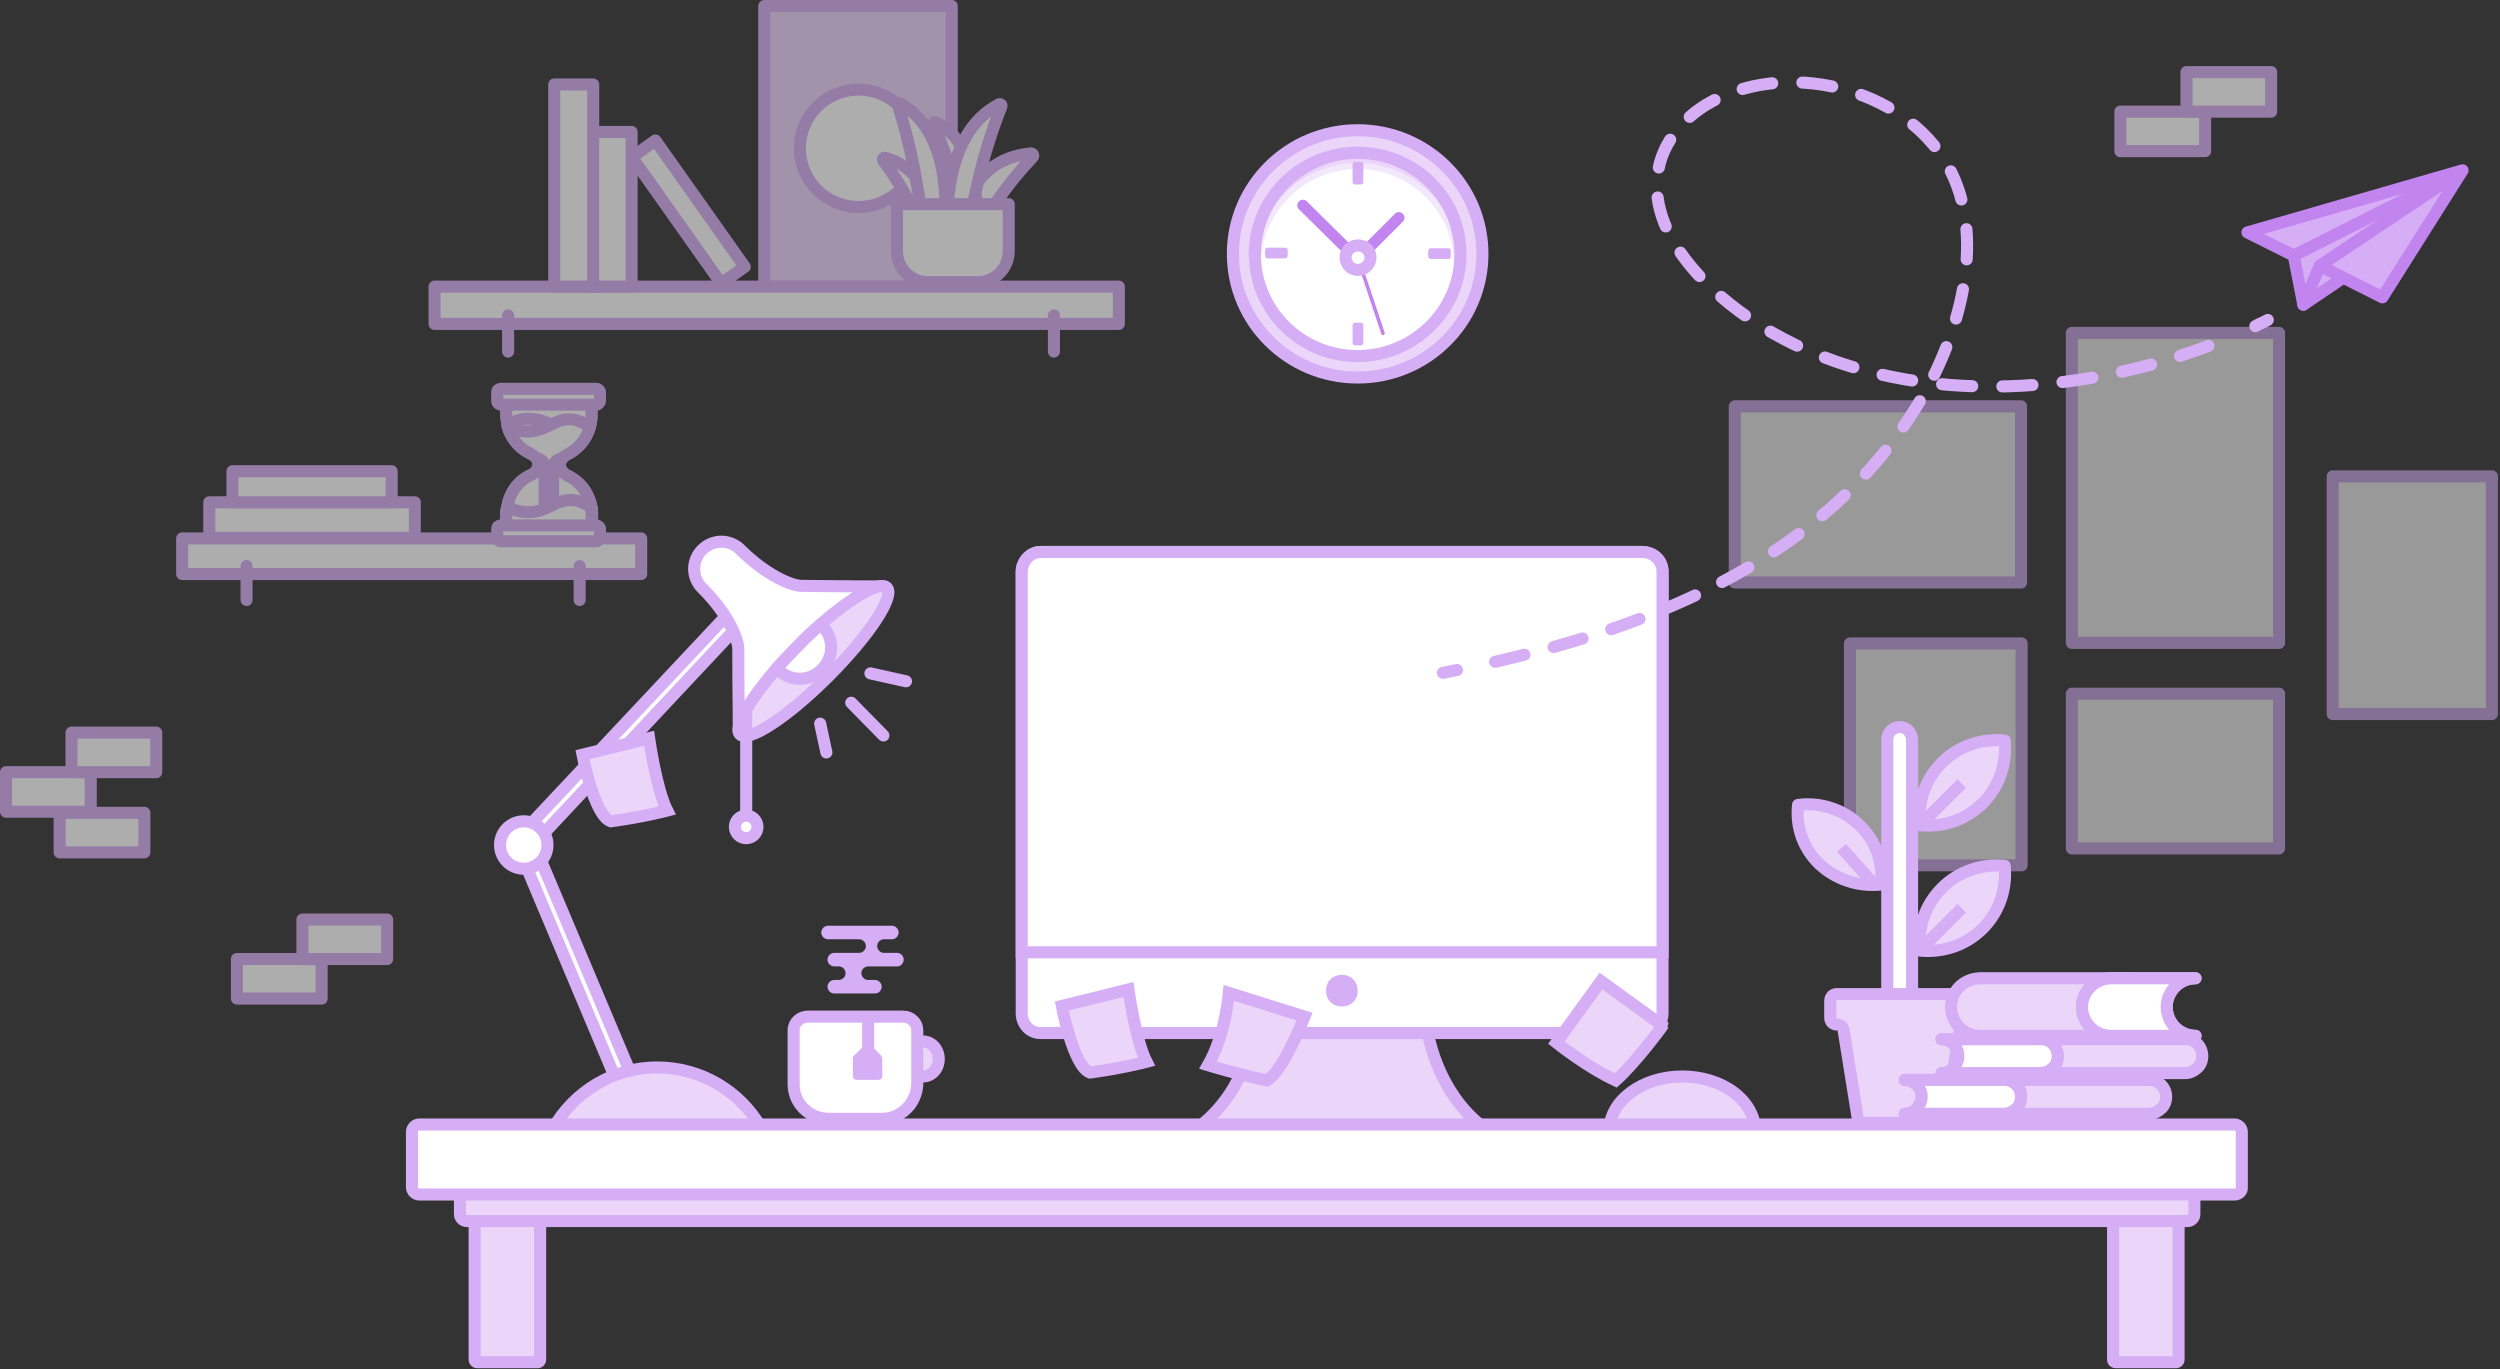 <svg width="829" height="454" viewBox="0 0 829 454" fill="none" xmlns="http://www.w3.org/2000/svg">
<rect x="0" y="0" width="829" height="454" fill="#333333" stroke="none"/>
<path d="M207.378 365.391L170.871 278.709L239.954 205.133L243.699 208.69L177.049 279.833L212.246 363.331L207.378 365.391Z" fill="white" stroke="#D6AEF5" stroke-width="4" stroke-miterlimit="10" stroke-linejoin="round"/>
<path d="M173.68 288.07C178.022 288.07 181.543 284.55 181.543 280.207C181.543 275.864 178.022 272.344 173.68 272.344C169.337 272.344 165.816 275.864 165.816 280.207C165.816 284.55 169.337 288.07 173.68 288.07Z" fill="white" stroke="#D6AEF5" stroke-width="4" stroke-miterlimit="10" stroke-linejoin="round"/>
<path d="M252.31 373.814H183.602C190.529 362.019 203.259 353.969 217.862 353.969C232.465 353.969 245.383 361.832 252.31 373.814Z" fill="#EBD6FA" stroke="#D6AEF5" stroke-width="4" stroke-miterlimit="10" stroke-linejoin="round"/>
<path d="M282.266 233.027L292.937 243.886" stroke="#D6AEF5" stroke-width="4" stroke-miterlimit="10" stroke-linecap="round" stroke-linejoin="round"/>
<path d="M271.969 239.957L274.028 249.505" stroke="#D6AEF5" stroke-width="4" stroke-miterlimit="10" stroke-linecap="round" stroke-linejoin="round"/>
<path d="M288.633 223.293L300.427 225.914" stroke="#D6AEF5" stroke-width="4" stroke-miterlimit="10" stroke-linecap="round" stroke-linejoin="round"/>
<path d="M245.009 242.202L292.749 194.462C279.082 194.462 269.16 194.275 265.79 194.275C262.42 194.275 254.182 190.718 245.945 182.667L245.571 182.293C242.013 178.736 236.397 178.736 232.84 182.293C229.283 185.85 229.283 191.466 232.84 195.024L233.214 195.398C241.452 203.636 244.822 211.873 244.822 215.243C244.822 218.426 244.822 228.536 245.009 242.202Z" fill="white" stroke="#D6AEF5" stroke-width="4" stroke-miterlimit="10" stroke-linejoin="round"/>
<path d="M245.381 243.515C248.19 246.323 261.295 237.711 274.775 224.232C288.254 210.752 296.866 197.647 294.058 194.838C291.811 192.592 282.638 197.834 272.154 207.008C269.72 209.254 267.099 211.501 264.665 214.122C262.044 216.743 259.797 219.177 257.551 221.611C248.377 232.282 243.135 241.268 245.381 243.515Z" fill="#EBD6FA" stroke="#D6AEF5" stroke-width="4" stroke-miterlimit="10" stroke-linejoin="round"/>
<path d="M257.925 221.985C262.044 226.104 268.409 226.104 272.528 221.985C276.647 217.866 276.647 211.501 272.528 207.382C272.341 207.195 272.341 207.195 272.154 207.008C269.72 209.254 267.099 211.501 264.665 214.122C262.044 216.743 259.797 219.177 257.551 221.611C257.738 221.798 257.925 221.985 257.925 221.985Z" fill="white" stroke="#D6AEF5" stroke-width="4" stroke-miterlimit="10" stroke-linejoin="round"/>
<path d="M247.441 235.461V273.84" stroke="#D6AEF5" stroke-width="4" stroke-miterlimit="10" stroke-linejoin="round"/>
<path d="M250.084 276.843C251.546 275.381 251.546 273.01 250.084 271.548C248.621 270.085 246.25 270.085 244.788 271.548C243.326 273.01 243.326 275.381 244.788 276.843C246.25 278.305 248.621 278.305 250.084 276.843Z" fill="white" stroke="#D6AEF5" stroke-width="4" stroke-miterlimit="10" stroke-linejoin="round"/>
<path d="M215.244 244.824C212.436 245.573 193.152 250.254 193.152 250.254C193.152 250.254 196.897 270.286 202.513 272.345C213.559 270.847 221.235 268.788 221.235 268.788C217.678 261.861 215.244 244.824 215.244 244.824Z" fill="#EBD6FA" stroke="#D6AEF5" stroke-width="4" stroke-miterlimit="10"/>
<g opacity="0.6">
<path d="M315.59 2H253.434V95.047H315.59V2Z" fill="#EBD6FA" stroke="#D6AEF5" stroke-width="4" stroke-miterlimit="10" stroke-linejoin="round"/>
<path d="M284.697 68.648C295.45 68.648 304.168 59.931 304.168 49.178C304.168 38.424 295.45 29.707 284.697 29.707C273.944 29.707 265.227 38.424 265.227 49.178C265.227 59.931 273.944 68.648 284.697 68.648Z" fill="white" stroke="#D6AEF5" stroke-width="4" stroke-miterlimit="10" stroke-linecap="round" stroke-linejoin="round"/>
<path d="M371.005 95.047H144.098V107.403H371.005V95.047Z" fill="white" stroke="#D6AEF5" stroke-width="4" stroke-miterlimit="10" stroke-linecap="round" stroke-linejoin="round"/>
<path d="M349.477 104.594V116.576" stroke="#D6AEF5" stroke-width="4" stroke-miterlimit="10" stroke-linecap="round" stroke-linejoin="round"/>
<path d="M168.492 104.594V116.576" stroke="#D6AEF5" stroke-width="4" stroke-miterlimit="10" stroke-linecap="round" stroke-linejoin="round"/>
<path d="M209.438 43.75H196.52V95.048H209.438V43.75Z" fill="white" stroke="#D6AEF5" stroke-width="4" stroke-miterlimit="10" stroke-linecap="round" stroke-linejoin="round"/>
<path d="M217.331 46.589L209.535 52.102L239.154 93.986L246.95 88.473L217.331 46.589Z" fill="white" stroke="#D6AEF5" stroke-width="4" stroke-miterlimit="10" stroke-linecap="round" stroke-linejoin="round"/>
<path d="M196.707 28.023H183.789V95.047H196.707V28.023Z" fill="white" stroke="#D6AEF5" stroke-width="4" stroke-miterlimit="10" stroke-linecap="round" stroke-linejoin="round"/>
<path d="M315.028 82.69C315.028 82.69 315.028 82.69 310.347 70.521C306.041 59.101 300.237 54.046 293.498 52.361C292.936 52.174 292.561 52.735 292.936 53.297C296.306 57.79 299.676 63.219 303.046 69.585C303.982 71.457 304.918 73.142 306.041 75.014L315.028 82.69Z" fill="white" stroke="#D6AEF5" stroke-width="4" stroke-miterlimit="10" stroke-linecap="round" stroke-linejoin="round"/>
<path d="M317.089 78.384C317.089 78.384 315.404 76.138 321.582 64.53C327.199 54.046 335.062 51.612 341.801 50.863C342.55 50.863 342.925 51.612 342.363 52.174C338.619 56.105 334.5 60.973 330.568 66.777C329.445 68.462 328.135 70.147 327.011 71.832L317.089 78.384Z" fill="white" stroke="#D6AEF5" stroke-width="4" stroke-miterlimit="10" stroke-linecap="round" stroke-linejoin="round"/>
<path d="M325.139 74.825C325.139 74.825 325.139 74.825 323.079 61.907C321.207 49.925 316.527 43.56 310.348 40.564C309.787 40.377 309.412 40.752 309.599 41.313C311.846 46.368 314.093 52.359 316.152 59.286C316.714 61.346 317.275 63.218 317.837 65.09L325.139 74.825Z" fill="white" stroke="#D6AEF5" stroke-width="4" stroke-miterlimit="10" stroke-linecap="round" stroke-linejoin="round"/>
<path d="M314.278 84.748C314.278 84.748 314.278 84.748 313.529 66.401C312.78 48.99 307.164 39.442 298.739 34.387C298.365 34.012 297.616 34.574 297.803 35.136C300.237 42.624 302.483 51.611 304.168 61.908C304.917 66.214 305.666 70.52 306.602 74.826L314.278 84.748Z" fill="white" stroke="#D6AEF5" stroke-width="4" stroke-miterlimit="10" stroke-linecap="round" stroke-linejoin="round"/>
<path d="M312.594 83.623C312.594 83.623 312.594 83.623 314.466 65.463C316.338 48.239 322.703 39.065 331.315 34.572C331.877 34.385 332.252 34.759 332.064 35.321C329.069 42.81 326.261 51.422 324.014 61.531C323.078 65.837 321.955 69.956 320.644 74.262L312.594 83.623Z" fill="white" stroke="#D6AEF5" stroke-width="4" stroke-miterlimit="10" stroke-linecap="round" stroke-linejoin="round"/>
<path d="M324.389 93.547H307.727C302.11 93.547 297.43 89.054 297.43 83.25V67.711H334.499V83.25C334.499 88.867 330.005 93.547 324.389 93.547Z" fill="white" stroke="#D6AEF5" stroke-width="4" stroke-miterlimit="10" stroke-linecap="round" stroke-linejoin="round"/>
</g>
<g opacity="0.5">
<path d="M670.177 134.738H575.258V193.15H670.177V134.738Z" fill="white" stroke="#D6AEF5" stroke-width="4" stroke-miterlimit="10" stroke-linecap="round" stroke-linejoin="round"/>
<path d="M670.363 213.367H613.449V286.944H670.363V213.367Z" fill="white" stroke="#D6AEF5" stroke-width="4" stroke-miterlimit="10" stroke-linecap="round" stroke-linejoin="round"/>
<path d="M755.736 110.398H687.027V213.181H755.736V110.398Z" fill="white" stroke="#D6AEF5" stroke-width="4" stroke-miterlimit="10" stroke-linecap="round" stroke-linejoin="round"/>
<path d="M826.315 157.953H773.52V236.772H826.315V157.953Z" fill="white" stroke="#D6AEF5" stroke-width="4" stroke-miterlimit="10" stroke-linecap="round" stroke-linejoin="round"/>
<path d="M755.736 230.031H687.027V281.329H755.736V230.031Z" fill="white" stroke="#D6AEF5" stroke-width="4" stroke-miterlimit="10" stroke-linecap="round" stroke-linejoin="round"/>
</g>
<path d="M634.046 329.632V245.384C634.046 242.95 632.174 241.078 629.927 241.078C627.681 241.078 625.809 242.95 625.809 245.384V329.632" fill="white"/>
<path d="M634.046 329.632V245.384C634.046 242.95 632.174 241.078 629.927 241.078C627.681 241.078 625.809 242.95 625.809 245.384V329.632" stroke="#D6AEF5" stroke-width="4" stroke-miterlimit="10" stroke-linejoin="round"/>
<path d="M616.636 273.653C622.253 279.083 624.499 286.197 623.751 293.311C616.449 294.06 608.96 291.813 603.344 286.571C597.727 281.142 595.481 274.028 596.23 266.914C603.531 265.977 611.02 268.224 616.636 273.653Z" fill="#EBD6FA" stroke="#D6AEF5" stroke-width="4" stroke-miterlimit="10" stroke-linejoin="round"/>
<path d="M610.645 281.145L621.503 293.314" stroke="#D6AEF5" stroke-width="4" stroke-miterlimit="10" stroke-linejoin="round"/>
<path d="M657.448 266.351C651.831 271.967 644.155 274.401 636.667 273.652C635.918 266.164 638.164 258.675 643.968 252.871C649.585 247.255 657.261 244.821 664.749 245.57C665.498 253.058 663.064 260.734 657.448 266.351Z" fill="#EBD6FA" stroke="#D6AEF5" stroke-width="4" stroke-miterlimit="10" stroke-linejoin="round"/>
<path d="M650.522 259.801L636.48 273.842" stroke="#D6AEF5" stroke-width="4" stroke-miterlimit="10" stroke-linejoin="round"/>
<path d="M654.268 331.879V337.496C654.268 338.806 653.332 339.743 652.022 339.743C650.711 339.743 649.775 340.679 649.775 341.989L644.907 372.318H616.263L611.396 341.989C611.396 340.679 610.459 339.743 609.149 339.743C607.838 339.743 606.902 338.806 606.902 337.496V331.879C606.902 330.569 607.838 329.633 609.149 329.633H651.647C653.145 329.633 654.268 330.569 654.268 331.879Z" fill="#EBD6FA" stroke="#D6AEF5" stroke-width="4" stroke-miterlimit="10" stroke-linejoin="round"/>
<path d="M657.448 307.913C651.831 313.53 644.155 315.964 636.667 315.215C635.918 307.726 638.164 300.237 643.968 294.434C649.585 288.817 657.261 286.383 664.749 287.132C665.498 294.621 663.064 302.297 657.448 307.913Z" fill="#EBD6FA" stroke="#D6AEF5" stroke-width="4" stroke-miterlimit="10" stroke-linejoin="round"/>
<path d="M650.522 301.176L636.48 315.217" stroke="#D6AEF5" stroke-width="4" stroke-miterlimit="10" stroke-linejoin="round"/>
<path d="M178.359 451.697H158.139C157.765 451.697 157.391 451.323 157.391 450.948V396.843C157.391 396.468 157.765 396.094 158.139 396.094H178.359C178.733 396.094 179.108 396.468 179.108 396.843V450.948C179.108 451.323 178.733 451.697 178.359 451.697Z" fill="#EBD6FA" stroke="#D6AEF5" stroke-width="4" stroke-miterlimit="10"/>
<path d="M721.664 451.697H701.444C701.07 451.697 700.695 451.323 700.695 450.948V396.843C700.695 396.468 701.07 396.094 701.444 396.094H721.664C722.038 396.094 722.412 396.468 722.412 396.843V450.948C722.412 451.323 722.038 451.697 721.664 451.697Z" fill="#EBD6FA" stroke="#D6AEF5" stroke-width="4" stroke-miterlimit="10"/>
<path d="M496.628 376.996C479.591 377.558 459.372 376.996 444.582 376.809C430.353 377.37 409.572 377.558 392.535 376.996C409.385 367.448 415.376 349.662 416.125 338.055H472.664C474.162 349.475 479.966 367.448 496.628 376.996Z" fill="#EBD6FA" stroke="#D6AEF5" stroke-width="4" stroke-miterlimit="10"/>
<path d="M551.296 189.592V335.996C551.296 339.74 548.301 342.548 545.118 342.548H344.983C341.426 342.548 338.805 339.553 338.805 335.996V189.592C338.805 186.035 341.8 183.039 344.983 183.039H544.744C548.675 183.226 551.296 186.035 551.296 189.592Z" fill="white" stroke="#D6AEF5" stroke-width="4" stroke-miterlimit="10"/>
<path d="M551.296 189.592V315.776H338.805V189.592C338.805 186.035 341.8 183.039 344.983 183.039H544.744C548.675 183.226 551.296 186.035 551.296 189.592Z" fill="white" stroke="#D6AEF5" stroke-width="4" stroke-miterlimit="10"/>
<path d="M444.957 333.75C447.952 333.75 450.199 331.69 450.199 328.508C450.199 325.512 448.14 323.266 444.957 323.266C441.961 323.266 439.715 325.325 439.715 328.508C439.715 331.503 441.774 333.75 444.957 333.75Z" fill="#D6AEF5"/>
<path d="M374.189 328.133C371.381 328.882 352.098 333.562 352.098 333.562C352.098 333.562 355.842 353.594 361.459 355.654C372.504 354.156 380.18 352.097 380.18 352.097C376.623 345.17 374.189 328.133 374.189 328.133Z" fill="#EBD6FA" stroke="#D6AEF5" stroke-width="4" stroke-miterlimit="10"/>
<path d="M407.513 329.254L432.6 337.117C432.6 337.117 425.486 355.464 420.057 358.273C410.321 356.213 400.586 353.218 400.586 353.218C406.39 343.108 407.513 329.254 407.513 329.254Z" fill="#EBD6FA" stroke="#D6AEF5" stroke-width="4" stroke-miterlimit="10"/>
<path d="M535.755 358.274C526.395 353.968 516.098 345.731 516.098 345.731L530.888 325.324L551.294 340.114C551.294 340.302 542.308 352.471 535.755 358.274Z" fill="#EBD6FA" stroke="#D6AEF5" stroke-width="4" stroke-miterlimit="10"/>
<path d="M725.409 404.894H154.77C153.46 404.894 152.523 403.77 152.523 402.647V385.797C152.523 384.487 153.647 383.551 154.77 383.551H725.409C726.719 383.551 727.655 384.674 727.655 385.797V402.647C727.655 403.77 726.719 404.894 725.409 404.894Z" fill="#EBD6FA" stroke="#D6AEF5" stroke-width="4" stroke-miterlimit="10"/>
<path d="M816.584 56.48L769.218 88.12L763.789 101.038L777.082 92.052" fill="#D6AEF5"/>
<path d="M816.584 56.48L769.218 88.12L763.789 101.038L777.082 92.052" stroke="#C285F0" stroke-width="4" stroke-miterlimit="10" stroke-linejoin="round"/>
<path d="M745.254 77.074L816.584 56.48L789.999 98.604L769.218 88.12L763.788 101.038L760.606 84.75L745.254 77.074Z" fill="#D6AEF5" stroke="#C285F0" stroke-width="4" stroke-miterlimit="10" stroke-linejoin="round"/>
<path d="M816.585 56.48L769.219 88.12" stroke="#C285F0" stroke-width="4" stroke-miterlimit="10" stroke-linejoin="round"/>
<path d="M816.583 56.48L760.605 84.75" stroke="#C285F0" stroke-width="4" stroke-miterlimit="10" stroke-linejoin="round"/>
<g opacity="0.6">
<path d="M212.618 178.547H60.41V190.342H212.618V178.547Z" fill="white" stroke="#D6AEF5" stroke-width="4" stroke-miterlimit="10" stroke-linecap="round" stroke-linejoin="round"/>
<path d="M137.546 166.566H69.398V178.361H137.546V166.566Z" fill="white" stroke="#D6AEF5" stroke-width="4" stroke-miterlimit="10" stroke-linecap="round" stroke-linejoin="round"/>
<path d="M129.87 156.266H77.074V166.563H129.87V156.266Z" fill="white" stroke="#D6AEF5" stroke-width="4" stroke-miterlimit="10" stroke-linecap="round" stroke-linejoin="round"/>
<path d="M192.211 187.719V198.952" stroke="#D6AEF5" stroke-width="4" stroke-miterlimit="10" stroke-linecap="round" stroke-linejoin="round"/>
<path d="M81.754 187.719V198.952" stroke="#D6AEF5" stroke-width="4" stroke-miterlimit="10" stroke-linecap="round" stroke-linejoin="round"/>
<path d="M196.145 133.241V137.921C196.145 139.232 195.958 140.355 195.583 141.478C194.46 145.597 191.652 148.78 187.907 150.652C187.158 151.026 186.597 151.401 186.41 151.963C186.035 152.524 185.661 153.273 185.661 154.022C185.661 155.52 186.597 156.83 187.907 157.579C192.4 159.638 195.396 163.57 196.145 168.438C196.332 168.999 196.332 169.561 196.332 170.31V174.99C196.332 175.552 196.145 176.114 196.145 176.675H168.062C167.875 176.114 167.875 175.552 167.875 174.99V170.31C167.875 169.748 168.062 169.374 168.062 168.812C168.062 168.625 168.249 168.25 168.249 168.063C168.998 163.196 171.994 159.264 176.3 157.392C177.61 156.83 178.546 155.332 178.546 153.835C178.546 153.086 178.359 152.337 177.985 151.775C177.985 151.588 177.798 151.588 177.798 151.588C177.423 151.026 176.861 150.652 176.3 150.278C173.304 148.967 170.87 146.72 169.373 143.725C168.998 142.976 168.624 142.227 168.437 141.291C168.249 141.104 168.249 140.729 168.249 140.542C168.062 139.606 167.875 138.483 167.875 137.547V132.866C167.875 132.679 167.875 132.492 167.875 132.305H196.332C196.145 132.866 196.145 133.054 196.145 133.241Z" fill="white" stroke="#D6AEF5" stroke-width="4" stroke-miterlimit="10" stroke-linecap="round" stroke-linejoin="round"/>
<path opacity="0.5" d="M185.473 170.871C185.473 170.871 174.24 172.369 173.866 172.182C173.492 171.995 170.122 171.246 167.875 170.871V169.935C167.875 169.374 167.875 168.999 168.062 168.438C168.249 168.25 168.437 168.063 168.624 167.876C171.432 165.817 177.049 163.383 182.665 167.689L185.473 170.871Z" fill="white" stroke="#D6AEF5" stroke-width="4" stroke-miterlimit="10" stroke-linecap="round" stroke-linejoin="round"/>
<path d="M196.145 133.241V137.921C196.145 139.232 195.958 140.355 195.583 141.478C194.46 145.597 191.652 148.78 187.907 150.652C187.158 151.026 186.597 151.401 186.41 151.963C186.035 152.524 185.661 153.273 185.661 154.022C185.661 155.52 186.597 156.83 187.907 157.579C192.4 159.638 195.396 163.57 196.145 168.438C196.332 168.999 196.332 169.561 196.332 170.31V174.99C196.332 175.552 196.145 176.114 196.145 176.675H168.062C167.875 176.114 167.875 175.552 167.875 174.99V170.31C167.875 169.748 168.062 169.374 168.062 168.812C168.062 168.625 168.249 168.25 168.249 168.063C168.998 163.196 171.994 159.264 176.3 157.392C177.61 156.83 178.546 155.332 178.546 153.835C178.546 153.086 178.359 152.337 177.985 151.775C177.985 151.588 177.798 151.588 177.798 151.588C177.423 151.026 176.861 150.652 176.3 150.278C173.304 148.967 170.87 146.72 169.373 143.725C168.998 142.976 168.624 142.227 168.437 141.291C168.249 141.104 168.249 140.729 168.249 140.542C168.062 139.606 167.875 138.483 167.875 137.547V132.866C167.875 132.679 167.875 132.492 167.875 132.305H196.332C196.145 132.866 196.145 133.054 196.145 133.241Z" fill="white" stroke="#D6AEF5" stroke-width="4" stroke-miterlimit="10" stroke-linecap="round" stroke-linejoin="round"/>
<path d="M185.474 145.223L173.867 145.784L169.373 143.912C168.999 143.163 168.624 142.414 168.437 141.478C168.25 141.291 168.25 140.917 168.25 140.729C172.743 138.67 176.113 137.921 182.479 140.542C183.602 141.104 184.538 141.478 185.661 142.04C195.771 147.844 185.474 145.223 185.474 145.223Z" fill="white" stroke="#D6AEF5" stroke-width="4" stroke-miterlimit="10" stroke-linecap="round" stroke-linejoin="round"/>
<path d="M195.584 141.665C194.461 145.783 191.652 148.966 187.908 150.838C187.159 151.213 186.598 151.587 186.41 152.149H186.223C184.725 152.149 183.415 153.459 183.415 154.957V169.186H180.607V154.77C180.607 153.272 179.296 151.962 177.798 151.962C177.424 151.4 176.862 151.025 176.301 150.651C173.305 149.34 170.871 147.094 169.374 144.098C168.999 143.35 168.625 142.601 168.438 141.665C174.99 144.473 179.109 142.601 182.479 140.916C183.602 140.354 184.538 139.98 185.474 139.605C189.031 138.295 192.401 139.231 195.584 141.665Z" fill="white" stroke="#D6AEF5" stroke-width="4" stroke-miterlimit="10" stroke-linecap="round" stroke-linejoin="round"/>
<path d="M196.145 170.496V175.176C196.145 175.738 195.958 176.3 195.958 176.861H170.87L167.875 174.615V170.309C167.875 169.747 167.875 169.373 168.062 168.811C168.062 168.624 168.249 168.249 168.249 168.062C168.437 168.062 168.437 168.249 168.437 168.249C168.624 168.437 168.624 168.437 168.811 168.437C175.925 171.432 180.231 168.998 183.976 167.126C184.537 166.752 185.286 166.564 185.848 166.377C189.592 165.067 193.149 166.003 196.332 168.624C195.958 169.185 196.145 169.747 196.145 170.496Z" fill="white" stroke="#D6AEF5" stroke-width="4" stroke-miterlimit="10" stroke-linecap="round" stroke-linejoin="round"/>
<path d="M197.642 134.176H166.189C165.441 134.176 164.879 133.614 164.879 133.052V130.057C164.879 129.308 165.441 128.934 166.189 128.934H197.642C198.391 128.934 198.952 129.495 198.952 130.057V133.052C198.765 133.614 198.391 134.176 197.642 134.176Z" fill="white" stroke="#D6AEF5" stroke-width="4" stroke-miterlimit="10" stroke-linecap="round" stroke-linejoin="round"/>
<path d="M197.642 179.48H166.189C165.441 179.48 164.879 178.919 164.879 178.357V175.362C164.879 174.613 165.441 174.238 166.189 174.238H197.642C198.391 174.238 198.952 174.8 198.952 175.362V178.357C198.765 178.919 198.391 179.48 197.642 179.48Z" fill="white" stroke="#D6AEF5" stroke-width="4" stroke-miterlimit="10" stroke-linecap="round" stroke-linejoin="round"/>
</g>
<path d="M450.199 125.189C473.04 125.189 491.574 106.841 491.574 84.188C491.574 61.535 473.04 43.188 450.199 43.188C427.359 43.188 408.824 61.535 408.824 84.188C408.824 106.841 427.359 125.189 450.199 125.189Z" fill="#EBD6FA" stroke="#D6AEF5" stroke-width="4" stroke-miterlimit="10" stroke-linejoin="round"/>
<path d="M450.199 118.074C468.92 118.074 484.272 102.909 484.272 84.375C484.272 65.653 469.108 50.676 450.199 50.676C431.477 50.676 416.125 65.84 416.125 84.375C416.125 102.909 431.29 118.074 450.199 118.074Z" fill="white" stroke="#D6AEF5" stroke-width="4" stroke-miterlimit="10"/>
<path opacity="0.3" d="M484.272 84.187C484.272 84.749 484.272 85.311 484.085 86.06C483.149 68.274 468.358 54.045 450.198 54.045C432.038 54.045 417.248 68.274 416.125 86.06C416.125 85.498 415.938 84.936 415.938 84.187C415.938 65.653 431.289 50.488 450.011 50.488C469.107 50.488 484.272 65.653 484.272 84.187Z" fill="#D6AEF5" stroke="#D6AEF5" stroke-width="4" stroke-miterlimit="10"/>
<path d="M449.264 82.503L446.643 85.124L430.73 69.397C429.981 68.649 429.981 67.525 430.73 66.776C431.478 66.028 432.602 66.028 433.351 66.776L449.264 82.503Z" fill="#C285F0"/>
<path d="M453.383 85.313L450.762 82.692L462.556 70.898C463.305 70.149 464.429 70.149 465.177 70.898C465.926 71.647 465.926 72.77 465.177 73.519L453.383 85.313Z" fill="#C285F0"/>
<path d="M448.515 83.815C449.638 82.692 450.949 82.692 451.885 83.815C453.008 84.938 453.008 86.249 451.885 86.998C450.761 87.747 449.451 88.121 448.515 86.998C447.766 86.062 447.766 84.564 448.515 83.815Z" fill="#C285F0"/>
<path d="M458.623 111.148C458.436 111.148 458.062 110.961 458.062 110.773L449.637 85.499C449.45 85.312 449.824 84.938 450.011 84.75C450.199 84.563 450.573 84.938 450.76 85.125L459.185 110.399C459.372 110.586 458.998 110.961 458.811 111.148C458.811 111.148 458.811 111.148 458.623 111.148Z" fill="#C285F0"/>
<path d="M447.39 82.502C449.075 81.004 451.696 81.004 453.194 82.502C454.879 84 454.879 86.621 453.194 88.306C451.509 89.991 448.888 89.804 447.39 88.306C445.892 86.808 445.705 84.187 447.39 82.502Z" fill="white" stroke="#D6AEF5" stroke-width="4" stroke-miterlimit="10"/>
<path d="M451.324 53.672H449.264C448.89 53.672 448.516 54.046 448.516 54.421V60.412C448.516 60.786 448.89 61.161 449.264 61.161H451.324C451.698 61.161 452.073 60.786 452.073 60.412V54.233C452.073 53.859 451.886 53.672 451.324 53.672Z" fill="#D6AEF5"/>
<path d="M451.324 107.027H449.264C448.89 107.027 448.516 107.402 448.516 107.776V113.767C448.516 114.142 448.89 114.516 449.264 114.516H451.324C451.698 114.516 452.073 114.142 452.073 113.767V107.776C452.073 107.402 451.886 107.027 451.324 107.027Z" fill="#D6AEF5"/>
<path d="M426.236 82.129H420.245C419.871 82.129 419.496 82.503 419.496 82.878V84.937C419.496 85.312 419.871 85.686 420.245 85.686H426.236C426.61 85.686 426.985 85.312 426.985 84.937V82.878C426.985 82.503 426.61 82.129 426.236 82.129Z" fill="#D6AEF5"/>
<path d="M480.341 82.316H474.35C473.976 82.316 473.602 82.691 473.602 83.065V85.125C473.602 85.499 473.976 85.874 474.35 85.874H480.341C480.716 85.874 481.09 85.499 481.09 85.125V83.065C481.09 82.691 480.716 82.316 480.341 82.316Z" fill="#D6AEF5"/>
<path d="M581.997 374.938C581.997 370.257 579.376 365.577 574.883 362.207C570.39 358.837 564.212 356.965 557.846 356.965C544.554 356.965 533.695 365.015 533.695 374.938C533.695 384.86 544.554 392.911 557.846 392.911C571.326 392.911 581.997 384.86 581.997 374.938Z" fill="#EBD6FA" stroke="#D6AEF5" stroke-width="4" stroke-miterlimit="10" stroke-linejoin="round"/>
<path d="M740.947 396.094H139.043C137.733 396.094 136.609 394.971 136.609 393.66V375.313C136.609 374.002 137.733 372.879 139.043 372.879H740.947C742.258 372.879 743.381 374.002 743.381 375.313V393.66C743.568 394.971 742.445 396.094 740.947 396.094Z" fill="white" stroke="#D6AEF5" stroke-width="4" stroke-miterlimit="10"/>
<path d="M730.274 350.224C730.274 351.721 729.713 353.219 728.59 354.155C727.653 355.091 726.156 355.84 724.658 355.84H668.867C670.365 355.84 671.863 355.279 672.799 354.155C673.735 353.219 674.484 351.721 674.484 350.224C674.484 347.041 671.863 344.607 668.867 344.607H724.658C727.841 344.42 730.274 347.041 730.274 350.224Z" fill="#EBD6FA" stroke="#D6AEF5" stroke-width="4" stroke-miterlimit="10" stroke-linejoin="round"/>
<path d="M682.348 350.224C682.348 351.721 681.786 353.219 680.663 354.155C679.727 355.091 678.229 355.84 676.732 355.84H643.781C645.279 355.84 646.777 355.279 647.713 354.155C648.649 353.219 649.398 351.721 649.398 350.224C649.398 347.041 646.777 344.607 643.781 344.607H676.732C679.727 344.42 682.348 347.041 682.348 350.224Z" fill="#EBD6FA" stroke="#D6AEF5" stroke-width="4" stroke-miterlimit="10" stroke-linejoin="round"/>
<path d="M682.348 350.224C682.348 351.721 681.786 353.219 680.663 354.155C679.727 355.091 678.229 355.84 676.732 355.84H643.781C645.279 355.84 646.777 355.279 647.713 354.155C648.649 353.219 649.398 351.721 649.398 350.224C649.398 347.041 646.777 344.607 643.781 344.607H676.732C679.727 344.42 682.348 347.041 682.348 350.224Z" fill="white" stroke="#D6AEF5" stroke-width="4" stroke-miterlimit="10" stroke-linejoin="round"/>
<path d="M718.294 363.702C718.294 365.2 717.732 366.698 716.609 367.634C715.673 368.57 714.175 369.319 712.678 369.319H656.887C658.384 369.319 659.882 368.757 660.818 367.634C661.754 366.698 662.503 365.2 662.503 363.702C662.503 360.52 659.882 358.086 656.887 358.086H712.678C715.673 358.086 718.294 360.52 718.294 363.702Z" fill="#EBD6FA" stroke="#D6AEF5" stroke-width="4" stroke-miterlimit="10" stroke-linejoin="round"/>
<path d="M670.18 363.702C670.18 365.2 669.618 366.698 668.495 367.634C667.559 368.57 666.061 369.319 664.564 369.319H631.613C633.111 369.319 634.609 368.757 635.545 367.634C636.481 366.698 637.23 365.2 637.23 363.702C637.23 360.52 634.609 358.086 631.613 358.086H664.564C667.746 358.086 670.18 360.52 670.18 363.702Z" fill="#EBD6FA" stroke="#D6AEF5" stroke-width="4" stroke-miterlimit="10" stroke-linejoin="round"/>
<path d="M670.18 363.702C670.18 365.2 669.618 366.698 668.495 367.634C667.559 368.57 666.061 369.319 664.564 369.319H631.613C633.111 369.319 634.609 368.757 635.545 367.634C636.481 366.698 637.23 365.2 637.23 363.702C637.23 360.52 634.609 358.086 631.613 358.086H664.564C667.746 358.086 670.18 360.52 670.18 363.702Z" fill="white" stroke="#D6AEF5" stroke-width="4" stroke-miterlimit="10" stroke-linejoin="round"/>
<path d="M646.965 333.935C646.965 336.556 648.088 338.99 649.773 340.675C651.458 342.36 653.892 343.483 656.513 343.483H706.313C703.692 343.483 708.185 342.36 706.5 340.675C704.815 338.99 703.692 336.556 703.692 333.935C703.692 328.693 701.071 324.387 706.313 324.387H656.513C651.084 324.574 646.965 328.693 646.965 333.935Z" fill="#EBD6FA" stroke="#D6AEF5" stroke-width="4" stroke-miterlimit="10" stroke-linejoin="round"/>
<path d="M690.398 333.935C690.398 336.556 691.522 338.99 693.207 340.675C694.892 342.36 697.325 343.483 699.946 343.483H728.029C725.408 343.483 722.974 342.36 721.289 340.675C719.604 338.99 718.481 336.556 718.481 333.935C718.481 328.693 722.787 324.387 728.029 324.387H699.946C694.704 324.574 690.398 328.693 690.398 333.935Z" fill="#EBD6FA" stroke="#D6AEF5" stroke-width="4" stroke-miterlimit="10" stroke-linejoin="round"/>
<path d="M690.398 333.935C690.398 336.556 691.522 338.99 693.207 340.675C694.892 342.36 697.325 343.483 699.946 343.483H728.029C725.408 343.483 722.974 342.36 721.289 340.675C719.604 338.99 718.481 336.556 718.481 333.935C718.481 328.693 722.787 324.387 728.029 324.387H699.946C694.704 324.574 690.398 328.693 690.398 333.935Z" fill="white" stroke="#D6AEF5" stroke-width="4" stroke-miterlimit="10" stroke-linejoin="round"/>
<path d="M304.168 345.355H306.04C309.036 345.355 311.282 347.977 311.282 351.159C311.282 354.529 308.848 356.963 306.04 356.963H304.168" fill="#EBD6FA"/>
<path d="M304.168 345.355H306.04C309.036 345.355 311.282 347.977 311.282 351.159C311.282 354.529 308.848 356.963 306.04 356.963H304.168" stroke="#D6AEF5" stroke-width="4" stroke-miterlimit="10" stroke-linejoin="round"/>
<path d="M292.374 371.004H274.775C268.223 371.004 263.168 365.761 263.168 359.583V341.61C263.168 338.989 265.415 337.117 267.848 337.117H299.488C302.109 337.117 304.169 339.177 304.169 341.61V359.396C303.981 365.949 298.739 371.004 292.374 371.004Z" fill="white" stroke="#D6AEF5" stroke-width="4" stroke-miterlimit="10"/>
<path d="M299.674 318.21C299.674 316.899 298.55 315.963 297.427 315.963H293.121C291.81 315.963 290.874 314.84 290.874 313.716C290.874 312.406 291.998 311.47 293.121 311.47H295.742C297.053 311.47 297.989 310.346 297.989 309.223C297.989 307.913 296.865 306.977 295.742 306.977H274.586C273.276 306.977 272.34 308.1 272.34 309.223C272.34 310.534 273.463 311.47 274.586 311.47H284.883C286.194 311.47 287.13 312.593 287.13 313.716C287.13 315.027 286.007 315.963 284.883 315.963H276.646C275.335 315.963 274.399 317.086 274.399 318.21C274.399 319.52 275.523 320.456 276.646 320.456H278.144C279.454 320.456 280.39 321.58 280.39 322.703C280.39 324.013 279.267 324.949 278.144 324.949H276.646C275.335 324.949 274.399 326.073 274.399 327.196C274.399 328.507 275.523 329.443 276.646 329.443H290.125C291.436 329.443 292.372 328.319 292.372 327.196C292.372 325.886 291.249 324.949 290.125 324.949H287.879C286.568 324.949 285.632 323.826 285.632 322.703C285.632 321.392 286.756 320.456 287.879 320.456H297.614C298.737 320.456 299.674 319.333 299.674 318.21Z" fill="#D6AEF5"/>
<path d="M291.249 358.085H284.135C283.386 358.085 282.824 357.524 282.824 356.775V350.971C282.824 350.597 283.011 350.222 283.199 350.035L285.445 347.788C285.632 347.601 286.007 347.414 286.381 347.414H289.002C289.377 347.414 289.751 347.601 289.938 347.788L292.185 350.035C292.372 350.222 292.56 350.597 292.56 350.971V356.775C292.747 357.524 291.998 358.085 291.249 358.085Z" fill="#D6AEF5"/>
<path d="M287.879 349.661V337.117" stroke="#D6AEF5" stroke-width="4" stroke-miterlimit="10" stroke-linejoin="round"/>
<path d="M751.994 106.09C750.683 106.839 749.186 107.4 747.875 108.149" stroke="#D6AEF5" stroke-width="4" stroke-linecap="round" stroke-linejoin="round"/>
<path d="M732.335 114.703C684.782 132.676 626.37 134.923 583.123 107.589C566.835 97.292 545.68 77.447 549.986 55.917C551.67 47.118 558.036 39.442 565.712 34.762C591.361 19.223 631.425 28.771 646.028 55.168C658.572 77.822 650.334 108.712 638.352 130.055C607.648 184.348 549.237 207.75 491.199 220.481" stroke="#D6AEF5" stroke-width="4" stroke-linecap="round" stroke-linejoin="round" stroke-dasharray="10 10"/>
<path d="M483.149 222.168C481.651 222.542 480.154 222.73 478.469 223.104" stroke="#D6AEF5" stroke-width="4" stroke-linecap="round" stroke-linejoin="round"/>
<g opacity="0.6">
<path d="M30.083 256.055H2V269.16H30.083V256.055Z" fill="white" stroke="#D6AEF5" stroke-width="4" stroke-miterlimit="10" stroke-linecap="round" stroke-linejoin="round"/>
<path d="M47.868 269.535H19.785V282.64H47.868V269.535Z" fill="white" stroke="#D6AEF5" stroke-width="4" stroke-miterlimit="10" stroke-linecap="round" stroke-linejoin="round"/>
<path d="M51.801 242.949H23.719V256.054H51.801V242.949Z" fill="white" stroke="#D6AEF5" stroke-width="4" stroke-miterlimit="10" stroke-linecap="round" stroke-linejoin="round"/>
</g>
<g opacity="0.6">
<path d="M106.653 318.023H78.57V331.129H106.653V318.023Z" fill="white" stroke="#D6AEF5" stroke-width="4" stroke-miterlimit="10" stroke-linecap="round" stroke-linejoin="round"/>
<path d="M128.372 304.918H100.289V318.023H128.372V304.918Z" fill="white" stroke="#D6AEF5" stroke-width="4" stroke-miterlimit="10" stroke-linecap="round" stroke-linejoin="round"/>
</g>
<g opacity="0.6">
<path d="M731.212 37.008H703.129V50.113H731.212V37.008Z" fill="white" stroke="#D6AEF5" stroke-width="4" stroke-miterlimit="10" stroke-linecap="round" stroke-linejoin="round"/>
<path d="M753.118 23.902H725.035V37.008H753.118V23.902Z" fill="white" stroke="#D6AEF5" stroke-width="4" stroke-miterlimit="10" stroke-linecap="round" stroke-linejoin="round"/>
</g>
</svg>
